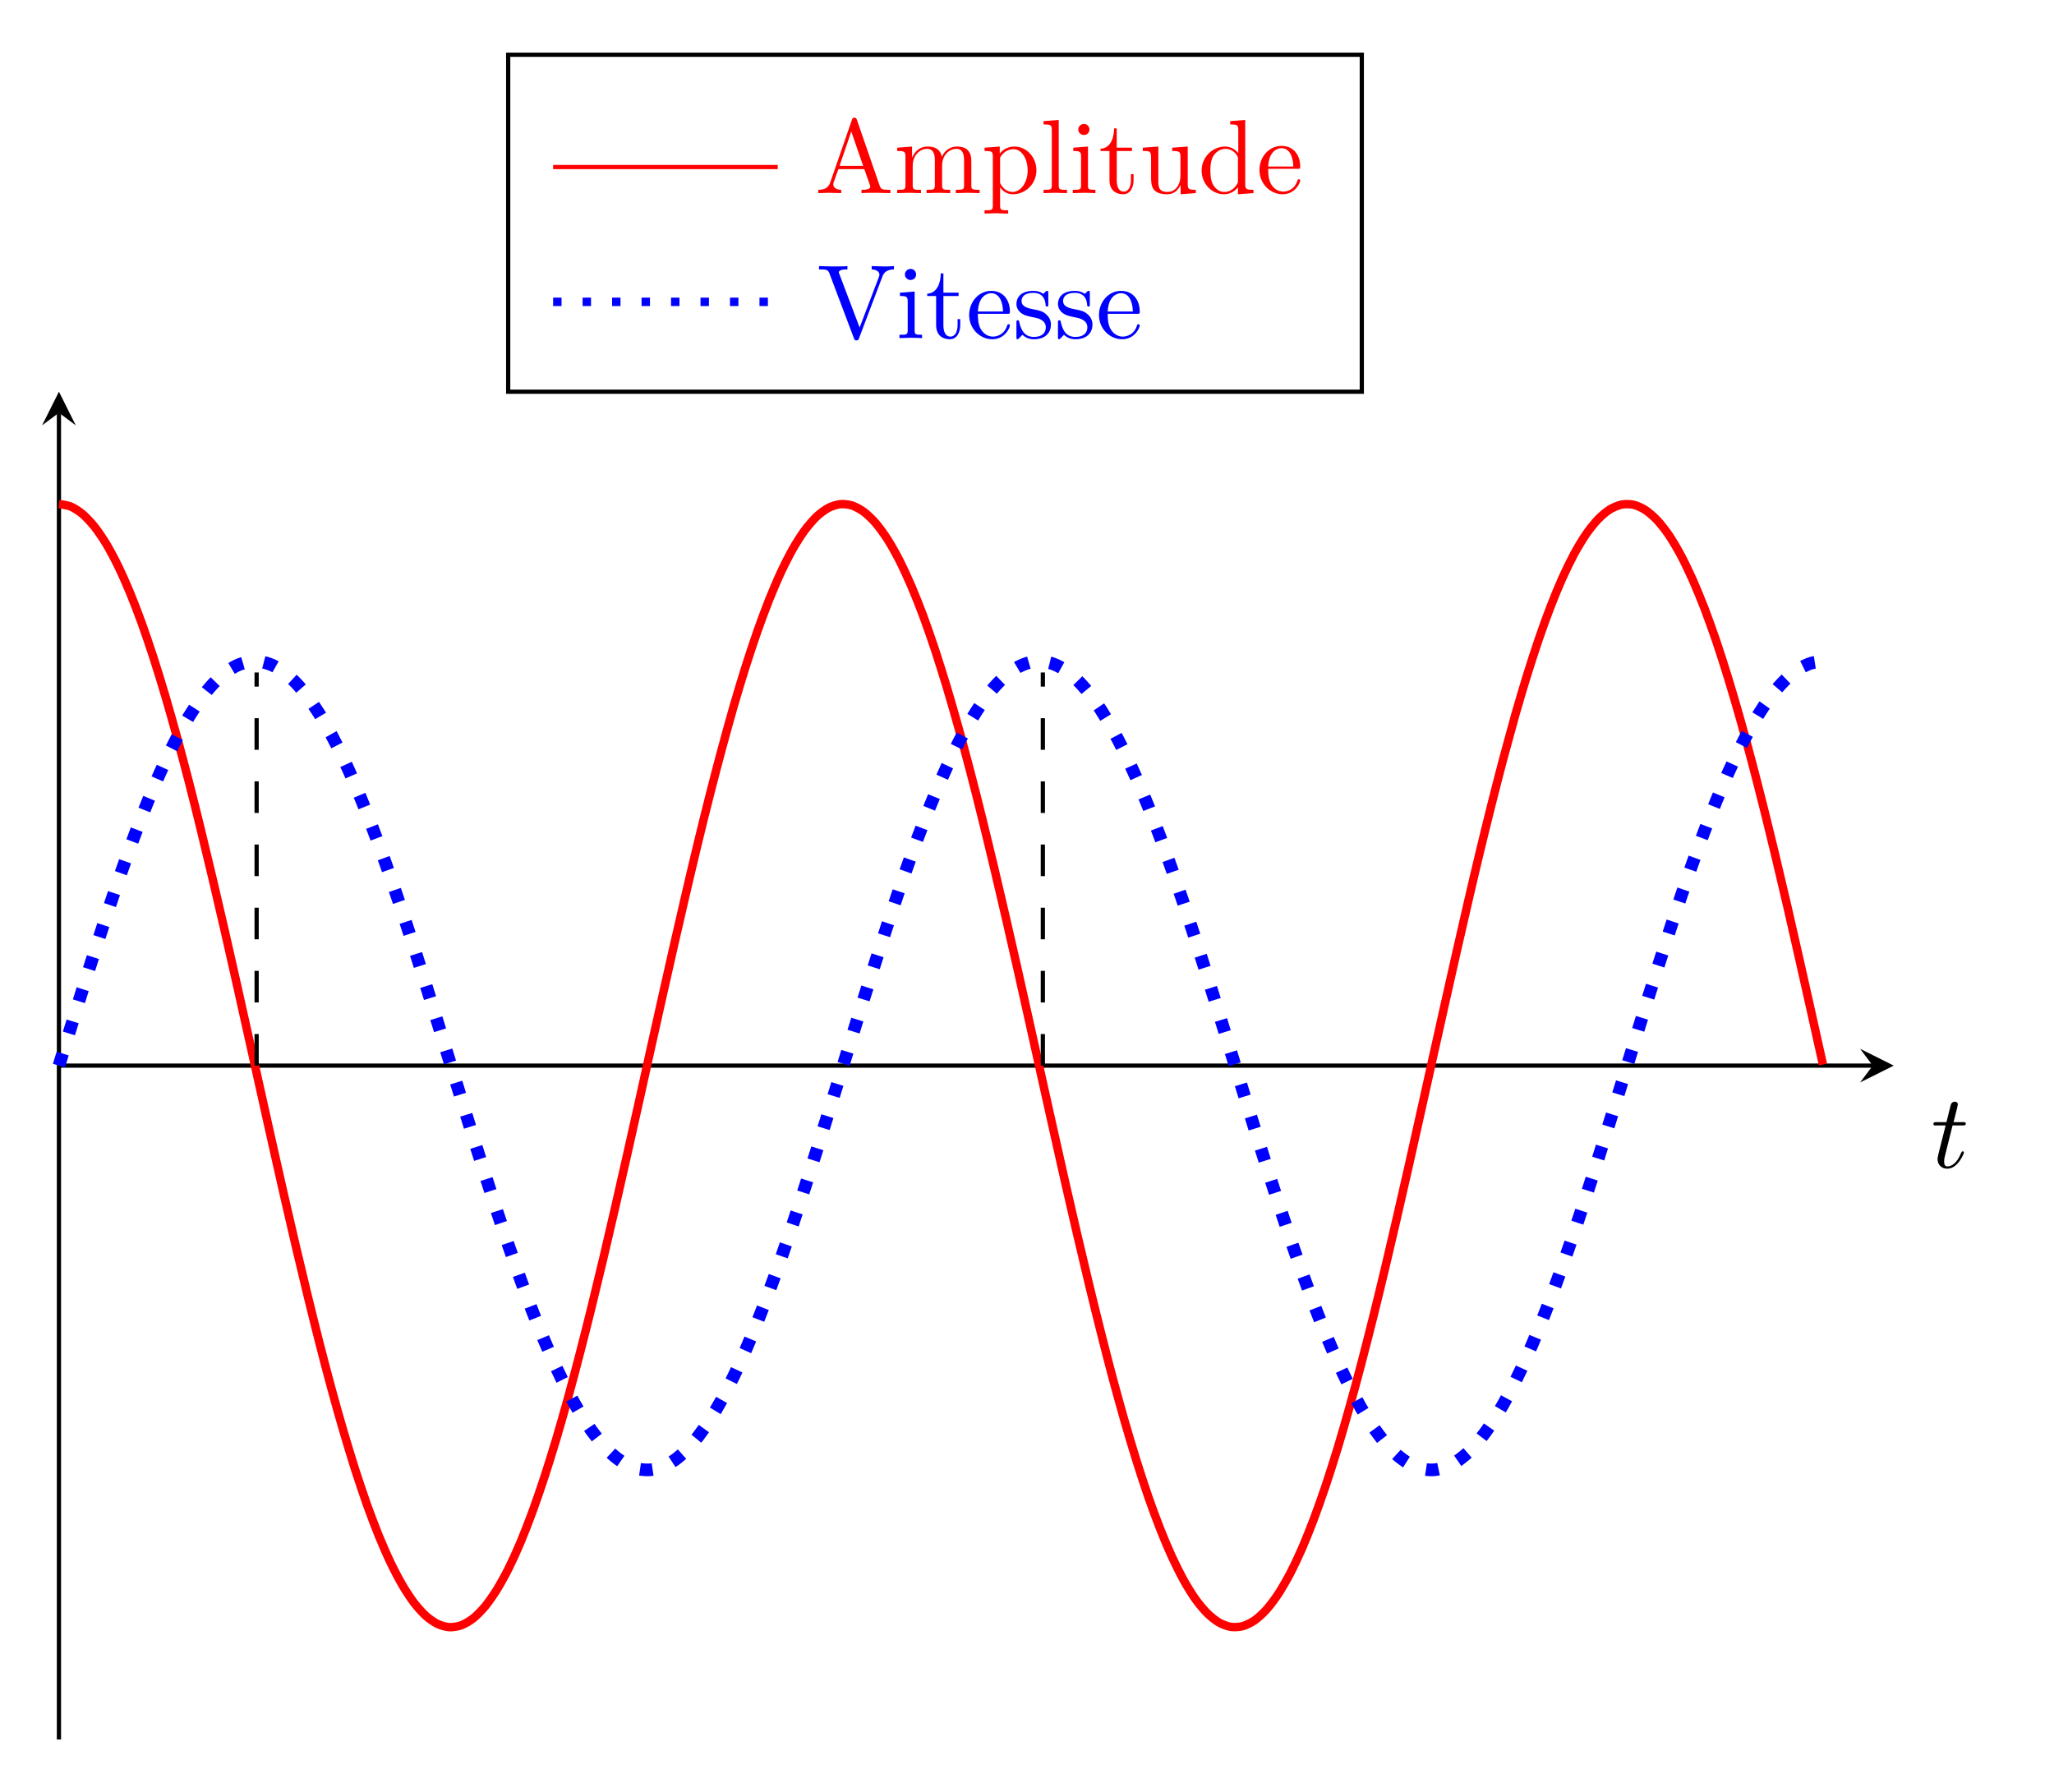 <?xml version="1.0" encoding="UTF-8"?>
<!-- Converted by misc2svg (http://www.network-science.de/tools/misc2svg/) -->
<svg xmlns="http://www.w3.org/2000/svg" xmlns:xlink="http://www.w3.org/1999/xlink" width="243pt" height="212pt" viewBox="0 0 243 212" version="1.1">
<g id="misc2svg">
<path style="fill:none;stroke-width:0.399;stroke-linecap:butt;stroke-linejoin:miter;stroke:rgb(0%,0%,0%);stroke-opacity:1;stroke-miterlimit:10;" d="M -0.001 0 L 171.662 0 " transform="matrix(1.25,0,0,-1.25,6.974,126.062)"/>
<path style=" stroke:none;fill-rule:nonzero;fill:rgb(0%,0%,0%);fill-opacity:1;" d="M 224.043 126.062 L 220.059 124.07 L 221.555 126.062 L 220.059 128.055 "/>
<path style=" stroke:none;fill-rule:nonzero;fill:rgb(0%,0%,0%);fill-opacity:1;" d="M 232.348 136.344 C 232.348 136.207 232.25 136.207 232.211 136.207 C 232.094 136.207 232.074 136.246 232.016 136.383 C 231.488 137.691 230.824 137.984 230.395 137.984 C 230.141 137.984 230.004 137.828 230.004 137.418 C 230.004 137.105 230.043 137.027 230.082 136.812 L 231 133.141 L 232.172 133.141 C 232.426 133.141 232.562 133.141 232.562 132.887 C 232.562 132.75 232.426 132.75 232.211 132.75 L 231.117 132.75 C 231.566 130.973 231.625 130.738 231.625 130.66 C 231.625 130.445 231.469 130.328 231.254 130.328 C 231.215 130.328 230.863 130.328 230.766 130.777 L 230.277 132.75 L 229.105 132.75 C 228.852 132.75 228.734 132.75 228.734 132.984 C 228.734 133.141 228.832 133.141 229.086 133.141 L 230.18 133.141 C 229.281 136.676 229.223 136.891 229.223 137.105 C 229.223 137.789 229.691 138.258 230.375 138.258 C 231.645 138.258 232.348 136.441 232.348 136.344 Z M 232.348 136.344 "/>
<path style="fill:none;stroke-width:0.399;stroke-linecap:butt;stroke-linejoin:miter;stroke:rgb(0%,0%,0%);stroke-opacity:1;stroke-miterlimit:10;" d="M -0.001 -63.778 L -0.001 61.788 " transform="matrix(1.25,0,0,-1.25,6.974,126.062)"/>
<path style=" stroke:none;fill-rule:nonzero;fill:rgb(0%,0%,0%);fill-opacity:1;" d="M 6.973 46.336 L 4.98 50.32 L 6.973 48.828 L 8.965 50.32 "/>
<path style="fill:none;stroke-width:0.399;stroke-linecap:butt;stroke-linejoin:miter;stroke:rgb(0%,0%,0%);stroke-opacity:1;stroke-miterlimit:10;" d="M 42.518 63.778 L 42.518 95.669 L 123.308 95.669 L 123.308 63.778 L 42.518 63.778 Z M 42.518 63.778 " transform="matrix(1.25,0,0,-1.25,6.974,126.062)"/>
<path style="fill:none;stroke-width:0.399;stroke-linecap:butt;stroke-linejoin:miter;stroke:rgb(100%,0%,0%);stroke-opacity:1;stroke-miterlimit:10;" d="M 46.771 85.041 L 68.03 85.041 " transform="matrix(1.25,0,0,-1.25,6.974,126.062)"/>
<path style=" stroke:none;fill-rule:nonzero;fill:rgb(100%,0%,0%);fill-opacity:1;" d="M 105.34 22.844 L 105.34 22.453 L 105.125 22.453 C 104.383 22.453 104.207 22.375 104.07 21.965 L 101.375 14.172 C 101.316 14.016 101.277 13.918 101.082 13.918 C 100.887 13.918 100.848 13.996 100.789 14.172 L 98.211 21.613 C 97.977 22.258 97.488 22.453 96.805 22.453 L 96.805 22.844 L 98.074 22.805 L 99.52 22.844 L 99.52 22.453 C 98.895 22.453 98.582 22.141 98.582 21.828 C 98.582 21.789 98.602 21.652 98.602 21.633 L 99.188 20.012 L 102.254 20.012 L 102.918 21.906 C 102.938 21.965 102.957 22.043 102.957 22.082 C 102.957 22.453 102.254 22.453 101.922 22.453 L 101.922 22.844 C 102.371 22.805 103.25 22.805 103.719 22.805 L 105.34 22.844 Z M 102.117 19.621 L 99.324 19.621 L 100.711 15.559 L 102.117 19.621 Z M 102.117 19.621 "/>
<path style=" stroke:none;fill-rule:nonzero;fill:rgb(100%,0%,0%);fill-opacity:1;" d="M 115.891 22.844 L 115.891 22.453 C 115.246 22.453 114.934 22.453 114.914 22.082 L 114.914 19.699 C 114.914 18.625 114.914 18.254 114.523 17.805 C 114.348 17.59 113.938 17.336 113.215 17.336 C 112.18 17.336 111.613 18.078 111.418 18.566 C 111.242 17.473 110.324 17.336 109.758 17.336 C 108.84 17.336 108.254 17.863 107.902 18.645 L 107.902 17.336 L 106.145 17.473 L 106.145 17.863 C 107.023 17.863 107.121 17.941 107.121 18.566 L 107.121 21.906 C 107.121 22.453 106.984 22.453 106.145 22.453 L 106.145 22.844 L 107.57 22.805 L 108.957 22.844 L 108.957 22.453 C 108.117 22.453 107.98 22.453 107.98 21.906 L 107.98 19.602 C 107.98 18.312 108.879 17.609 109.66 17.609 C 110.461 17.609 110.598 18.273 110.598 18.996 L 110.598 21.906 C 110.598 22.453 110.461 22.453 109.621 22.453 L 109.621 22.844 L 111.027 22.805 L 112.414 22.844 L 112.414 22.453 C 111.594 22.453 111.457 22.453 111.457 21.906 L 111.457 19.602 C 111.457 18.312 112.336 17.609 113.137 17.609 C 113.918 17.609 114.055 18.273 114.055 18.996 L 114.055 21.906 C 114.055 22.453 113.918 22.453 113.078 22.453 L 113.078 22.844 L 114.484 22.805 L 115.891 22.844 Z M 115.891 22.844 "/>
<path style=" stroke:none;fill-rule:nonzero;fill:rgb(100%,0%,0%);fill-opacity:1;" d="M 122.613 20.148 C 122.613 18.566 121.422 17.336 120.016 17.336 C 119.039 17.336 118.512 17.883 118.277 18.156 L 118.277 17.336 L 116.48 17.473 L 116.48 17.863 C 117.359 17.863 117.457 17.941 117.457 18.488 L 117.457 24.309 C 117.457 24.875 117.32 24.875 116.48 24.875 L 116.48 25.266 L 117.867 25.227 L 119.273 25.266 L 119.273 24.875 C 118.453 24.875 118.316 24.875 118.316 24.309 L 118.316 22.219 L 118.316 22.102 C 118.375 22.316 118.902 22.98 119.84 22.98 C 121.324 22.98 122.613 21.75 122.613 20.148 Z M 121.578 20.148 C 121.578 21.652 120.719 22.707 119.801 22.707 C 119.293 22.707 118.824 22.453 118.492 21.945 C 118.316 21.691 118.316 21.672 118.316 21.418 L 118.316 18.645 C 118.668 18 119.273 17.648 119.918 17.648 C 120.836 17.648 121.578 18.742 121.578 20.148 Z M 121.578 20.148 "/>
<path style=" stroke:none;fill-rule:nonzero;fill:rgb(100%,0%,0%);fill-opacity:1;" d="M 126.23 22.844 L 126.23 22.453 C 125.391 22.453 125.254 22.453 125.254 21.906 L 125.254 14.191 L 123.457 14.328 L 123.457 14.719 C 124.336 14.719 124.434 14.797 124.434 15.422 L 124.434 21.906 C 124.434 22.453 124.297 22.453 123.457 22.453 L 123.457 22.844 L 124.844 22.805 L 126.23 22.844 Z M 126.23 22.844 "/>
<path style=" stroke:none;fill-rule:nonzero;fill:rgb(100%,0%,0%);fill-opacity:1;" d="M 129.594 22.844 L 129.594 22.453 C 128.754 22.453 128.715 22.395 128.715 21.906 L 128.715 17.336 L 126.977 17.473 L 126.977 17.863 C 127.777 17.863 127.895 17.941 127.895 18.547 L 127.895 21.906 C 127.895 22.453 127.758 22.453 126.918 22.453 L 126.918 22.844 L 128.285 22.805 C 128.734 22.805 129.164 22.824 129.594 22.844 Z M 128.891 15.324 C 128.891 14.973 128.617 14.66 128.246 14.66 C 127.816 14.66 127.562 15.012 127.562 15.324 C 127.562 15.656 127.855 15.969 128.227 15.969 C 128.656 15.969 128.891 15.637 128.891 15.324 Z M 128.891 15.324 "/>
<path style=" stroke:none;fill-rule:nonzero;fill:rgb(100%,0%,0%);fill-opacity:1;" d="M 134.109 21.301 L 134.109 20.598 L 133.797 20.598 L 133.797 21.281 C 133.797 22.199 133.426 22.668 132.957 22.668 C 132.117 22.668 132.117 21.535 132.117 21.32 L 132.117 17.863 L 133.914 17.863 L 133.914 17.473 L 132.117 17.473 L 132.117 15.188 L 131.805 15.188 C 131.805 16.203 131.434 17.531 130.203 17.59 L 130.203 17.863 L 131.258 17.863 L 131.258 21.301 C 131.258 22.824 132.43 22.98 132.879 22.98 C 133.758 22.98 134.109 22.102 134.109 21.301 Z M 134.109 21.301 "/>
<path style=" stroke:none;fill-rule:nonzero;fill:rgb(100%,0%,0%);fill-opacity:1;" d="M 141.473 22.844 L 141.473 22.453 C 140.613 22.453 140.516 22.375 140.516 21.75 L 140.516 17.336 L 138.68 17.473 L 138.68 17.863 C 139.539 17.863 139.656 17.941 139.656 18.566 L 139.656 20.773 C 139.656 21.867 139.051 22.707 138.133 22.707 C 137.098 22.707 137.039 22.121 137.039 21.477 L 137.039 17.336 L 135.203 17.473 L 135.203 17.863 C 136.18 17.863 136.18 17.902 136.18 18.996 L 136.18 20.871 C 136.18 21.848 136.18 22.98 138.074 22.98 C 138.777 22.98 139.324 22.629 139.676 21.867 L 139.676 22.98 L 141.473 22.844 Z M 141.473 22.844 "/>
<path style=" stroke:none;fill-rule:nonzero;fill:rgb(100%,0%,0%);fill-opacity:1;" d="M 148.293 22.844 L 148.293 22.453 C 147.434 22.453 147.316 22.375 147.316 21.75 L 147.316 14.191 L 145.539 14.328 L 145.539 14.719 C 146.398 14.719 146.496 14.797 146.496 15.422 L 146.496 18.117 C 146.145 17.668 145.598 17.336 144.934 17.336 C 143.469 17.336 142.16 18.566 142.16 20.168 C 142.16 21.75 143.371 22.98 144.797 22.98 C 145.598 22.98 146.145 22.551 146.457 22.16 L 146.457 22.98 L 148.293 22.844 Z M 146.457 21.379 C 146.457 21.594 146.457 21.613 146.32 21.828 C 145.949 22.434 145.402 22.707 144.855 22.707 C 144.289 22.707 143.84 22.375 143.547 21.906 C 143.234 21.398 143.195 20.695 143.195 20.168 C 143.195 19.719 143.215 18.977 143.566 18.41 C 143.84 18.02 144.309 17.609 144.992 17.609 C 145.422 17.609 145.949 17.805 146.32 18.352 C 146.457 18.566 146.457 18.586 146.457 18.82 L 146.457 21.379 Z M 146.457 21.379 "/>
<path style=" stroke:none;fill-rule:nonzero;fill:rgb(100%,0%,0%);fill-opacity:1;" d="M 153.824 21.359 C 153.824 21.242 153.727 21.203 153.648 21.203 C 153.551 21.203 153.512 21.281 153.492 21.379 C 153.062 22.668 151.93 22.668 151.812 22.668 C 151.188 22.668 150.699 22.297 150.406 21.828 C 150.035 21.242 150.035 20.422 150.035 19.973 L 153.512 19.973 C 153.785 19.973 153.824 19.973 153.824 19.699 C 153.824 18.469 153.141 17.258 151.598 17.258 C 150.152 17.258 149 18.547 149 20.109 C 149 21.77 150.309 22.98 151.734 22.98 C 153.258 22.98 153.824 21.594 153.824 21.359 Z M 153.004 19.699 L 150.035 19.699 C 150.113 17.844 151.168 17.531 151.598 17.531 C 152.867 17.531 153.004 19.211 153.004 19.699 Z M 153.004 19.699 "/>
<path style="fill:none;stroke-width:0.797;stroke-linecap:butt;stroke-linejoin:miter;stroke:rgb(0%,0%,100%);stroke-opacity:1;stroke-dasharray:0.797,1.993;stroke-miterlimit:10;" d="M 46.771 72.284 L 68.03 72.284 " transform="matrix(1.25,0,0,-1.25,6.974,126.062)"/>
<path style=" stroke:none;fill-rule:nonzero;fill:rgb(0%,0%,100%);fill-opacity:1;" d="M 105.762 31.871 L 105.762 31.48 C 105.371 31.52 104.863 31.52 104.551 31.52 L 103.125 31.48 L 103.125 31.871 C 103.77 31.891 104.043 32.203 104.043 32.496 C 104.043 32.594 104.004 32.672 103.984 32.75 L 101.699 38.746 L 99.316 32.457 C 99.238 32.281 99.238 32.242 99.238 32.242 C 99.238 31.871 99.941 31.871 100.254 31.871 L 100.254 31.48 C 99.805 31.52 98.945 31.52 98.477 31.52 L 96.895 31.48 L 96.895 31.871 C 97.715 31.871 97.949 31.871 98.125 32.34 L 101.016 39.996 C 101.094 40.23 101.152 40.27 101.328 40.27 C 101.523 40.27 101.562 40.211 101.621 40.035 L 104.395 32.711 C 104.57 32.242 104.902 31.891 105.762 31.871 Z M 105.762 31.871 "/>
<path style=" stroke:none;fill-rule:nonzero;fill:rgb(0%,0%,100%);fill-opacity:1;" d="M 109.086 39.996 L 109.086 39.605 C 108.246 39.605 108.207 39.547 108.207 39.059 L 108.207 34.488 L 106.469 34.625 L 106.469 35.016 C 107.27 35.016 107.387 35.094 107.387 35.699 L 107.387 39.059 C 107.387 39.605 107.25 39.605 106.41 39.605 L 106.41 39.996 L 107.777 39.957 C 108.227 39.957 108.656 39.977 109.086 39.996 Z M 108.383 32.477 C 108.383 32.125 108.109 31.812 107.738 31.812 C 107.309 31.812 107.055 32.164 107.055 32.477 C 107.055 32.809 107.348 33.121 107.719 33.121 C 108.148 33.121 108.383 32.789 108.383 32.477 Z M 108.383 32.477 "/>
<path style=" stroke:none;fill-rule:nonzero;fill:rgb(0%,0%,100%);fill-opacity:1;" d="M 113.602 38.453 L 113.602 37.75 L 113.289 37.75 L 113.289 38.434 C 113.289 39.352 112.918 39.82 112.449 39.82 C 111.609 39.82 111.609 38.688 111.609 38.473 L 111.609 35.016 L 113.406 35.016 L 113.406 34.625 L 111.609 34.625 L 111.609 32.34 L 111.297 32.34 C 111.297 33.355 110.926 34.684 109.695 34.742 L 109.695 35.016 L 110.75 35.016 L 110.75 38.453 C 110.75 39.977 111.922 40.133 112.371 40.133 C 113.25 40.133 113.602 39.254 113.602 38.453 Z M 113.602 38.453 "/>
<path style=" stroke:none;fill-rule:nonzero;fill:rgb(0%,0%,100%);fill-opacity:1;" d="M 119.48 38.512 C 119.48 38.395 119.383 38.355 119.305 38.355 C 119.207 38.355 119.168 38.434 119.148 38.531 C 118.719 39.82 117.586 39.82 117.469 39.82 C 116.844 39.82 116.355 39.449 116.062 38.98 C 115.691 38.395 115.691 37.574 115.691 37.125 L 119.168 37.125 C 119.441 37.125 119.48 37.125 119.48 36.852 C 119.48 35.621 118.797 34.41 117.254 34.41 C 115.809 34.41 114.656 35.699 114.656 37.262 C 114.656 38.922 115.965 40.133 117.391 40.133 C 118.914 40.133 119.48 38.746 119.48 38.512 Z M 118.66 36.852 L 115.691 36.852 C 115.77 34.996 116.824 34.684 117.254 34.684 C 118.523 34.684 118.66 36.363 118.66 36.852 Z M 118.66 36.852 "/>
<path style=" stroke:none;fill-rule:nonzero;fill:rgb(0%,0%,100%);fill-opacity:1;" d="M 124.332 38.395 C 124.332 37.75 123.961 37.359 123.805 37.223 C 123.395 36.812 122.906 36.715 122.379 36.617 C 121.676 36.48 120.855 36.324 120.855 35.602 C 120.855 35.152 121.168 34.645 122.242 34.645 C 123.609 34.645 123.688 35.777 123.707 36.148 C 123.707 36.266 123.844 36.266 123.844 36.266 C 124.02 36.266 124.02 36.207 124.02 35.973 L 124.02 34.703 C 124.02 34.508 124.02 34.41 123.883 34.41 C 123.824 34.41 123.785 34.41 123.629 34.566 C 123.59 34.605 123.473 34.723 123.414 34.762 C 122.945 34.41 122.438 34.41 122.242 34.41 C 120.719 34.41 120.25 35.25 120.25 35.953 C 120.25 36.383 120.445 36.734 120.777 37.008 C 121.188 37.32 121.539 37.398 122.438 37.574 C 122.711 37.633 123.727 37.828 123.727 38.727 C 123.727 39.352 123.297 39.859 122.32 39.859 C 121.266 39.859 120.816 39.156 120.582 38.082 C 120.543 37.926 120.543 37.887 120.406 37.887 C 120.25 37.887 120.25 37.965 120.25 38.18 L 120.25 39.84 C 120.25 40.055 120.25 40.133 120.387 40.133 C 120.445 40.133 120.465 40.113 120.699 39.879 C 120.719 39.859 120.719 39.84 120.953 39.605 C 121.5 40.113 122.066 40.133 122.32 40.133 C 123.746 40.133 124.332 39.293 124.332 38.395 Z M 124.332 38.395 "/>
<path style=" stroke:none;fill-rule:nonzero;fill:rgb(0%,0%,100%);fill-opacity:1;" d="M 129.246 38.395 C 129.246 37.75 128.875 37.359 128.719 37.223 C 128.309 36.812 127.82 36.715 127.293 36.617 C 126.59 36.48 125.77 36.324 125.77 35.602 C 125.77 35.152 126.082 34.645 127.156 34.645 C 128.523 34.645 128.602 35.777 128.621 36.148 C 128.621 36.266 128.758 36.266 128.758 36.266 C 128.934 36.266 128.934 36.207 128.934 35.973 L 128.934 34.703 C 128.934 34.508 128.934 34.41 128.797 34.41 C 128.738 34.41 128.699 34.41 128.543 34.566 C 128.504 34.605 128.387 34.723 128.328 34.762 C 127.859 34.41 127.352 34.41 127.156 34.41 C 125.633 34.41 125.164 35.25 125.164 35.953 C 125.164 36.383 125.359 36.734 125.691 37.008 C 126.102 37.32 126.453 37.398 127.352 37.574 C 127.625 37.633 128.641 37.828 128.641 38.727 C 128.641 39.352 128.211 39.859 127.234 39.859 C 126.18 39.859 125.73 39.156 125.496 38.082 C 125.457 37.926 125.457 37.887 125.32 37.887 C 125.164 37.887 125.164 37.965 125.164 38.18 L 125.164 39.84 C 125.164 40.055 125.164 40.133 125.301 40.133 C 125.359 40.133 125.379 40.113 125.613 39.879 C 125.633 39.859 125.633 39.84 125.867 39.605 C 126.414 40.113 126.98 40.133 127.234 40.133 C 128.66 40.133 129.246 39.293 129.246 38.395 Z M 129.246 38.395 "/>
<path style=" stroke:none;fill-rule:nonzero;fill:rgb(0%,0%,100%);fill-opacity:1;" d="M 134.84 38.512 C 134.84 38.395 134.742 38.355 134.664 38.355 C 134.566 38.355 134.527 38.434 134.508 38.531 C 134.078 39.82 132.945 39.82 132.828 39.82 C 132.203 39.82 131.715 39.449 131.422 38.98 C 131.051 38.395 131.051 37.574 131.051 37.125 L 134.527 37.125 C 134.801 37.125 134.84 37.125 134.84 36.852 C 134.84 35.621 134.156 34.41 132.613 34.41 C 131.168 34.41 130.016 35.699 130.016 37.262 C 130.016 38.922 131.324 40.133 132.75 40.133 C 134.273 40.133 134.84 38.746 134.84 38.512 Z M 134.02 36.852 L 131.051 36.852 C 131.129 34.996 132.184 34.684 132.613 34.684 C 133.883 34.684 134.02 36.363 134.02 36.852 Z M 134.02 36.852 "/>
<path style="fill:none;stroke-width:0.797;stroke-linecap:butt;stroke-linejoin:miter;stroke:rgb(100%,0%,0%);stroke-opacity:1;stroke-miterlimit:10;" d="M -0.001 53.15 C -0.001 53.15 0.808 53.041 1.121 52.909 C 1.433 52.775 1.927 52.459 2.24 52.194 C 2.552 51.931 3.049 51.4 3.362 51.009 C 3.671 50.616 4.171 49.884 4.484 49.366 C 4.793 48.85 5.293 47.919 5.599 47.278 C 5.912 46.644 6.412 45.522 6.721 44.769 C 7.034 44.013 7.534 42.716 7.843 41.853 C 8.155 40.994 8.652 39.522 8.965 38.559 C 9.277 37.6 9.771 35.978 10.084 34.925 C 10.393 33.872 10.893 32.106 11.205 30.972 C 11.515 29.837 12.015 27.95 12.327 26.744 C 12.637 25.538 13.137 23.541 13.443 22.272 C 13.755 21.003 14.255 18.919 14.565 17.6 C 14.877 16.284 15.374 14.128 15.687 12.772 C 15.999 11.416 16.496 9.209 16.808 7.825 C 17.115 6.444 17.615 4.206 17.927 2.809 C 18.237 1.416 18.737 -0.831 19.049 -2.228 C 19.358 -3.622 19.858 -5.862 20.168 -7.247 C 20.48 -8.631 20.98 -10.841 21.287 -12.2 C 21.599 -13.559 22.099 -15.725 22.409 -17.05 C 22.721 -18.369 23.218 -20.462 23.53 -21.741 C 23.843 -23.012 24.34 -25.022 24.652 -26.238 C 24.959 -27.45 25.459 -29.353 25.771 -30.494 C 26.08 -31.637 26.58 -33.419 26.893 -34.481 C 27.202 -35.544 27.702 -37.184 28.012 -38.159 C 28.324 -39.131 28.824 -40.619 29.13 -41.491 C 29.443 -42.366 29.94 -43.684 30.252 -44.45 C 30.565 -45.216 31.062 -46.362 31.374 -47.009 C 31.683 -47.663 32.184 -48.616 32.496 -49.147 C 32.802 -49.678 33.302 -50.434 33.615 -50.847 C 33.924 -51.253 34.424 -51.803 34.733 -52.081 C 35.046 -52.356 35.546 -52.706 35.855 -52.85 C 36.168 -52.997 36.668 -53.131 36.974 -53.147 C 37.287 -53.159 37.783 -53.075 38.096 -52.959 C 38.408 -52.847 38.905 -52.55 39.218 -52.303 C 39.527 -52.053 40.027 -51.55 40.34 -51.169 C 40.646 -50.794 41.146 -50.084 41.455 -49.581 C 41.768 -49.075 42.268 -48.169 42.577 -47.544 C 42.89 -46.919 43.39 -45.822 43.699 -45.081 C 44.012 -44.341 44.505 -43.059 44.818 -42.209 C 45.13 -41.362 45.627 -39.913 45.94 -38.962 C 46.249 -38.013 46.749 -36.409 47.062 -35.366 C 47.371 -34.322 47.871 -32.572 48.184 -31.447 C 48.49 -30.319 48.99 -28.447 49.299 -27.244 C 49.612 -26.044 50.112 -24.059 50.421 -22.8 C 50.733 -21.538 51.233 -19.462 51.543 -18.15 C 51.855 -16.837 52.349 -14.691 52.662 -13.338 C 52.974 -11.981 53.471 -9.784 53.783 -8.403 C 54.093 -7.025 54.593 -4.787 54.905 -3.394 C 55.215 -2.003 55.715 0.247 56.021 1.644 C 56.334 3.041 56.834 5.284 57.143 6.666 C 57.455 8.053 57.955 10.269 58.265 11.631 C 58.577 12.994 59.074 15.166 59.387 16.494 C 59.699 17.822 60.193 19.925 60.505 21.206 C 60.815 22.488 61.315 24.506 61.627 25.725 C 61.937 26.947 62.437 28.863 62.749 30.012 C 63.059 31.169 63.559 32.962 63.865 34.038 C 64.177 35.106 64.677 36.763 64.987 37.747 C 65.299 38.731 65.796 40.237 66.109 41.122 C 66.421 42.006 66.918 43.35 67.23 44.128 C 67.543 44.903 68.037 46.069 68.349 46.731 C 68.659 47.4 69.159 48.378 69.471 48.925 C 69.78 49.472 70.28 50.247 70.59 50.669 C 70.902 51.091 71.402 51.669 71.709 51.962 C 72.021 52.256 72.521 52.622 72.83 52.784 C 73.143 52.947 73.64 53.103 73.952 53.134 C 74.265 53.166 74.762 53.106 75.074 53.006 C 75.38 52.903 75.88 52.634 76.193 52.4 C 76.502 52.169 77.002 51.691 77.315 51.325 C 77.624 50.962 78.124 50.275 78.433 49.788 C 78.746 49.3 79.246 48.413 79.552 47.803 C 79.865 47.194 80.362 46.112 80.674 45.384 C 80.987 44.659 81.484 43.4 81.796 42.566 C 82.109 41.728 82.605 40.294 82.918 39.353 C 83.224 38.416 83.724 36.831 84.037 35.794 C 84.346 34.763 84.846 33.028 85.155 31.913 C 85.468 30.794 85.968 28.934 86.277 27.744 C 86.59 26.553 87.09 24.581 87.396 23.325 C 87.709 22.072 88.205 20.006 88.518 18.697 C 88.83 17.387 89.327 15.247 89.64 13.9 C 89.949 12.553 90.449 10.353 90.762 8.978 C 91.068 7.6 91.568 5.369 91.88 3.975 C 92.19 2.584 92.69 0.334 92.999 -1.059 C 93.312 -2.459 93.812 -4.7 94.121 -6.088 C 94.433 -7.478 94.927 -9.697 95.24 -11.066 C 95.552 -12.428 96.049 -14.603 96.362 -15.941 C 96.674 -17.272 97.171 -19.381 97.484 -20.669 C 97.793 -21.956 98.293 -23.988 98.605 -25.212 C 98.912 -26.444 99.412 -28.369 99.721 -29.534 C 100.034 -30.694 100.534 -32.503 100.843 -33.584 C 101.155 -34.669 101.655 -36.341 101.965 -37.337 C 102.277 -38.331 102.771 -39.853 103.084 -40.753 C 103.396 -41.65 103.893 -43.009 104.205 -43.8 C 104.515 -44.591 105.015 -45.775 105.327 -46.456 C 105.637 -47.134 106.137 -48.131 106.449 -48.694 C 106.755 -49.253 107.255 -50.056 107.565 -50.491 C 107.877 -50.928 108.377 -51.525 108.687 -51.834 C 108.999 -52.144 109.496 -52.538 109.808 -52.712 C 110.121 -52.894 110.615 -53.072 110.927 -53.119 C 111.24 -53.166 111.737 -53.131 112.049 -53.044 C 112.359 -52.959 112.859 -52.716 113.171 -52.497 C 113.48 -52.278 113.98 -51.822 114.287 -51.475 C 114.599 -51.128 115.099 -50.462 115.409 -49.991 C 115.721 -49.513 116.221 -48.65 116.53 -48.056 C 116.843 -47.459 117.34 -46.4 117.652 -45.691 C 117.965 -44.975 118.459 -43.731 118.771 -42.909 C 119.08 -42.084 119.58 -40.675 119.893 -39.747 C 120.202 -38.819 120.702 -37.247 121.015 -36.228 C 121.324 -35.206 121.824 -33.487 122.13 -32.381 C 122.443 -31.272 122.943 -29.425 123.252 -28.241 C 123.565 -27.056 124.062 -25.1 124.374 -23.85 C 124.687 -22.6 125.183 -20.544 125.496 -19.244 C 125.802 -17.941 126.302 -15.806 126.615 -14.463 C 126.924 -13.119 127.424 -10.928 127.737 -9.553 C 128.046 -8.178 128.546 -5.95 128.855 -4.556 C 129.168 -3.166 129.668 -0.919 129.974 0.478 C 130.287 1.872 130.787 4.119 131.096 5.509 C 131.409 6.897 131.905 9.119 132.218 10.491 C 132.53 11.863 133.027 14.041 133.34 15.381 C 133.646 16.716 134.146 18.837 134.458 20.131 C 134.768 21.425 135.268 23.462 135.58 24.697 C 135.89 25.934 136.39 27.878 136.699 29.044 C 137.012 30.216 137.512 32.038 137.818 33.131 C 138.13 34.222 138.627 35.916 138.94 36.919 C 139.252 37.925 139.749 39.462 140.062 40.372 C 140.371 41.284 140.871 42.663 141.184 43.466 C 141.49 44.272 141.99 45.475 142.302 46.166 C 142.612 46.856 143.112 47.881 143.421 48.456 C 143.733 49.028 144.233 49.853 144.543 50.306 C 144.855 50.756 145.355 51.378 145.662 51.7 C 145.974 52.025 146.471 52.444 146.784 52.638 C 147.096 52.831 147.593 53.034 147.905 53.097 C 148.215 53.159 148.715 53.15 149.027 53.081 C 149.333 53.009 149.833 52.788 150.143 52.584 C 150.455 52.381 150.955 51.947 151.265 51.616 C 151.577 51.284 152.077 50.647 152.387 50.184 C 152.699 49.725 153.193 48.884 153.505 48.3 C 153.818 47.716 154.315 46.681 154.627 45.981 C 154.937 45.284 155.437 44.059 155.749 43.253 C 156.059 42.441 156.559 41.05 156.871 40.131 C 157.177 39.216 157.677 37.663 157.987 36.65 C 158.299 35.638 158.799 33.941 159.108 32.837 C 159.421 31.741 159.921 29.909 160.23 28.731 C 160.543 27.556 161.037 25.606 161.349 24.369 C 161.662 23.128 162.159 21.081 162.471 19.784 C 162.78 18.491 163.28 16.363 163.593 15.022 C 163.902 13.681 164.402 11.497 164.708 10.128 C 165.021 8.756 165.521 6.528 165.83 5.138 C 166.143 3.747 166.952 0.103 166.952 0.103 " transform="matrix(1.25,0,0,-1.25,6.974,126.062)"/>
<path style="fill:none;stroke-width:1.196;stroke-linecap:butt;stroke-linejoin:miter;stroke:rgb(0%,0%,100%);stroke-opacity:1;stroke-dasharray:1.196,1.993;stroke-miterlimit:10;" d="M -0.001 0 C -0.001 0 0.808 2.622 1.121 3.622 C 1.433 4.622 1.927 6.228 2.24 7.216 C 2.552 8.206 3.049 9.778 3.362 10.744 C 3.671 11.709 4.171 13.241 4.484 14.175 C 4.793 15.106 5.293 16.584 5.599 17.478 C 5.912 18.372 6.412 19.775 6.721 20.622 C 7.034 21.472 7.534 22.791 7.843 23.584 C 8.155 24.378 8.652 25.603 8.965 26.334 C 9.277 27.059 9.771 28.184 10.084 28.847 C 10.393 29.506 10.893 30.509 11.205 31.097 C 11.515 31.681 12.015 32.566 12.327 33.069 C 12.637 33.575 13.137 34.322 13.443 34.744 C 13.755 35.166 14.255 35.775 14.565 36.106 C 14.877 36.441 15.374 36.903 15.687 37.147 C 15.999 37.388 16.496 37.7 16.808 37.85 C 17.115 37.997 17.615 38.159 17.927 38.212 C 18.237 38.269 18.737 38.275 19.049 38.231 C 19.358 38.191 19.858 38.044 20.168 37.909 C 20.48 37.772 20.98 37.475 21.287 37.244 C 21.599 37.013 22.099 36.569 22.409 36.244 C 22.721 35.919 23.218 35.331 23.53 34.919 C 23.843 34.506 24.34 33.775 24.652 33.278 C 24.959 32.784 25.459 31.916 25.771 31.341 C 26.08 30.762 26.58 29.772 26.893 29.119 C 27.202 28.466 27.702 27.356 28.012 26.634 C 28.324 25.913 28.824 24.697 29.13 23.913 C 29.443 23.128 29.94 21.819 30.252 20.975 C 30.565 20.134 31.062 18.741 31.374 17.85 C 31.683 16.959 32.184 15.494 32.496 14.566 C 32.802 13.634 33.302 12.106 33.615 11.147 C 33.924 10.184 34.424 8.616 34.733 7.628 C 35.046 6.644 35.546 5.041 35.855 4.041 C 36.168 3.041 36.668 1.425 36.974 0.419 C 37.287 -0.584 37.783 -2.206 38.096 -3.206 C 38.408 -4.209 38.905 -5.816 39.218 -6.803 C 39.527 -7.794 40.027 -9.369 40.34 -10.338 C 40.646 -11.306 41.146 -12.847 41.455 -13.784 C 41.768 -14.722 42.268 -16.2 42.577 -17.103 C 42.89 -18.003 43.39 -19.416 43.699 -20.272 C 44.012 -21.122 44.505 -22.456 44.818 -23.253 C 45.13 -24.053 45.627 -25.291 45.94 -26.025 C 46.249 -26.762 46.749 -27.897 47.062 -28.566 C 47.371 -29.238 47.871 -30.256 48.184 -30.85 C 48.49 -31.447 48.99 -32.341 49.299 -32.856 C 49.612 -33.372 50.112 -34.134 50.421 -34.566 C 50.733 -34.997 51.233 -35.622 51.543 -35.966 C 51.855 -36.309 52.349 -36.791 52.662 -37.041 C 52.974 -37.294 53.471 -37.628 53.783 -37.788 C 54.093 -37.944 54.593 -38.122 54.905 -38.191 C 55.215 -38.253 55.715 -38.278 56.021 -38.247 C 56.334 -38.216 56.834 -38.091 57.143 -37.962 C 57.455 -37.837 57.955 -37.556 58.265 -37.337 C 58.577 -37.119 59.074 -36.691 59.387 -36.378 C 59.699 -36.066 60.193 -35.491 60.505 -35.087 C 60.815 -34.684 61.315 -33.972 61.627 -33.487 C 61.937 -32.997 62.437 -32.147 62.749 -31.581 C 63.059 -31.009 63.559 -30.034 63.865 -29.387 C 64.177 -28.747 64.677 -27.65 64.987 -26.934 C 65.299 -26.222 65.796 -25.019 66.109 -24.241 C 66.421 -23.462 66.918 -22.163 67.23 -21.325 C 67.543 -20.494 68.037 -19.106 68.349 -18.222 C 68.659 -17.337 69.159 -15.878 69.471 -14.95 C 69.78 -14.025 70.28 -12.506 70.59 -11.55 C 70.902 -10.588 71.402 -9.025 71.709 -8.041 C 72.021 -7.056 72.521 -5.459 72.83 -4.459 C 73.143 -3.462 73.64 -1.847 73.952 -0.841 C 74.265 0.166 74.762 1.784 75.074 2.788 C 75.38 3.791 75.88 5.397 76.193 6.388 C 76.502 7.381 77.002 8.963 77.315 9.934 C 77.624 10.903 78.124 12.447 78.433 13.387 C 78.746 14.331 79.246 15.819 79.552 16.725 C 79.865 17.631 80.362 19.053 80.674 19.913 C 80.987 20.772 81.484 22.113 81.796 22.916 C 82.109 23.722 82.605 24.972 82.918 25.716 C 83.224 26.459 83.724 27.606 84.037 28.284 C 84.346 28.962 84.846 29.997 85.155 30.6 C 85.468 31.206 85.968 32.112 86.277 32.638 C 86.59 33.163 87.09 33.944 87.396 34.384 C 87.709 34.825 88.205 35.466 88.518 35.819 C 88.83 36.175 89.327 36.669 89.64 36.934 C 89.949 37.197 90.449 37.544 90.762 37.716 C 91.068 37.884 91.568 38.084 91.88 38.159 C 92.19 38.231 92.69 38.278 92.999 38.259 C 93.312 38.241 93.812 38.128 94.121 38.013 C 94.433 37.897 94.927 37.638 95.24 37.428 C 95.552 37.222 96.049 36.806 96.362 36.506 C 96.674 36.2 97.171 35.647 97.484 35.256 C 97.793 34.862 98.293 34.163 98.605 33.684 C 98.912 33.209 99.412 32.372 99.721 31.816 C 100.034 31.256 100.534 30.291 100.843 29.659 C 101.155 29.022 101.655 27.941 101.965 27.231 C 102.277 26.525 102.771 25.334 103.084 24.566 C 103.396 23.791 103.893 22.503 104.205 21.675 C 104.515 20.847 105.015 19.472 105.327 18.591 C 105.637 17.709 106.137 16.259 106.449 15.338 C 106.755 14.416 107.255 12.903 107.565 11.947 C 107.877 10.991 108.377 9.431 108.687 8.45 C 108.999 7.472 109.496 5.872 109.808 4.878 C 110.121 3.878 110.615 2.263 110.927 1.259 C 111.24 0.256 111.737 -1.366 112.049 -2.369 C 112.359 -3.372 112.859 -4.981 113.171 -5.975 C 113.48 -6.966 113.98 -8.553 114.287 -9.528 C 114.599 -10.503 115.099 -12.05 115.409 -12.997 C 115.721 -13.944 116.221 -15.441 116.53 -16.347 C 116.843 -17.256 117.34 -18.684 117.652 -19.553 C 117.965 -20.416 118.459 -21.769 118.771 -22.581 C 119.08 -23.394 119.58 -24.65 119.893 -25.403 C 120.202 -26.159 120.702 -27.316 121.015 -28.003 C 121.324 -28.684 121.824 -29.731 122.13 -30.347 C 122.443 -30.959 122.943 -31.884 123.252 -32.419 C 123.565 -32.95 124.062 -33.747 124.374 -34.197 C 124.687 -34.65 125.183 -35.306 125.496 -35.669 C 125.802 -36.034 126.302 -36.55 126.615 -36.822 C 126.924 -37.097 127.424 -37.462 127.737 -37.644 C 128.046 -37.825 128.546 -38.041 128.855 -38.128 C 129.168 -38.212 129.668 -38.275 129.974 -38.263 C 130.287 -38.256 130.787 -38.166 131.096 -38.059 C 131.409 -37.956 131.905 -37.712 132.218 -37.513 C 132.53 -37.316 133.027 -36.919 133.34 -36.631 C 133.646 -36.337 134.146 -35.794 134.458 -35.416 C 134.768 -35.034 135.268 -34.35 135.58 -33.884 C 135.89 -33.416 136.39 -32.597 136.699 -32.044 C 137.012 -31.497 137.512 -30.55 137.818 -29.919 C 138.13 -29.294 138.627 -28.225 138.94 -27.528 C 139.252 -26.831 139.749 -25.65 140.062 -24.884 C 140.371 -24.119 140.871 -22.841 141.184 -22.022 C 141.49 -21.197 141.99 -19.831 142.302 -18.956 C 142.612 -18.084 143.112 -16.637 143.421 -15.722 C 143.733 -14.806 144.233 -13.3 144.543 -12.347 C 144.855 -11.397 145.355 -9.838 145.662 -8.863 C 145.974 -7.881 146.471 -6.291 146.784 -5.294 C 147.096 -4.3 147.593 -2.684 147.905 -1.681 C 148.215 -0.675 148.715 0.944 149.027 1.947 C 149.333 2.95 149.833 4.566 150.143 5.559 C 150.455 6.553 150.955 8.144 151.265 9.119 C 151.577 10.097 152.077 11.65 152.387 12.6 C 152.699 13.55 153.193 15.053 153.505 15.966 C 153.818 16.881 154.315 18.319 154.627 19.191 C 154.937 20.059 155.437 21.419 155.749 22.238 C 156.059 23.056 156.559 24.331 156.871 25.087 C 157.177 25.85 157.677 27.019 157.987 27.712 C 158.299 28.403 158.799 29.466 159.108 30.087 C 159.421 30.709 159.921 31.647 160.23 32.194 C 160.543 32.737 161.037 33.544 161.349 34.006 C 161.662 34.466 162.159 35.144 162.471 35.513 C 162.78 35.888 163.28 36.419 163.593 36.706 C 163.902 36.991 164.402 37.372 164.708 37.566 C 165.021 37.756 165.521 37.991 165.83 38.087 C 166.143 38.184 166.952 38.269 166.952 38.269 " transform="matrix(1.25,0,0,-1.25,6.974,126.062)"/>
<path style="fill:none;stroke-width:0.399;stroke-linecap:butt;stroke-linejoin:miter;stroke:rgb(0%,0%,0%);stroke-opacity:1;stroke-dasharray:2.989,2.989;stroke-miterlimit:10;" d="M 18.709 0 L 18.709 37.206 " transform="matrix(1.25,0,0,-1.25,6.974,126.062)"/>
<path style="fill:none;stroke-width:0.399;stroke-linecap:butt;stroke-linejoin:miter;stroke:rgb(0%,0%,0%);stroke-opacity:1;stroke-dasharray:2.989,2.989;stroke-miterlimit:10;" d="M 93.121 0 L 93.121 37.206 " transform="matrix(1.25,0,0,-1.25,6.974,126.062)"/>
</g>
</svg>
